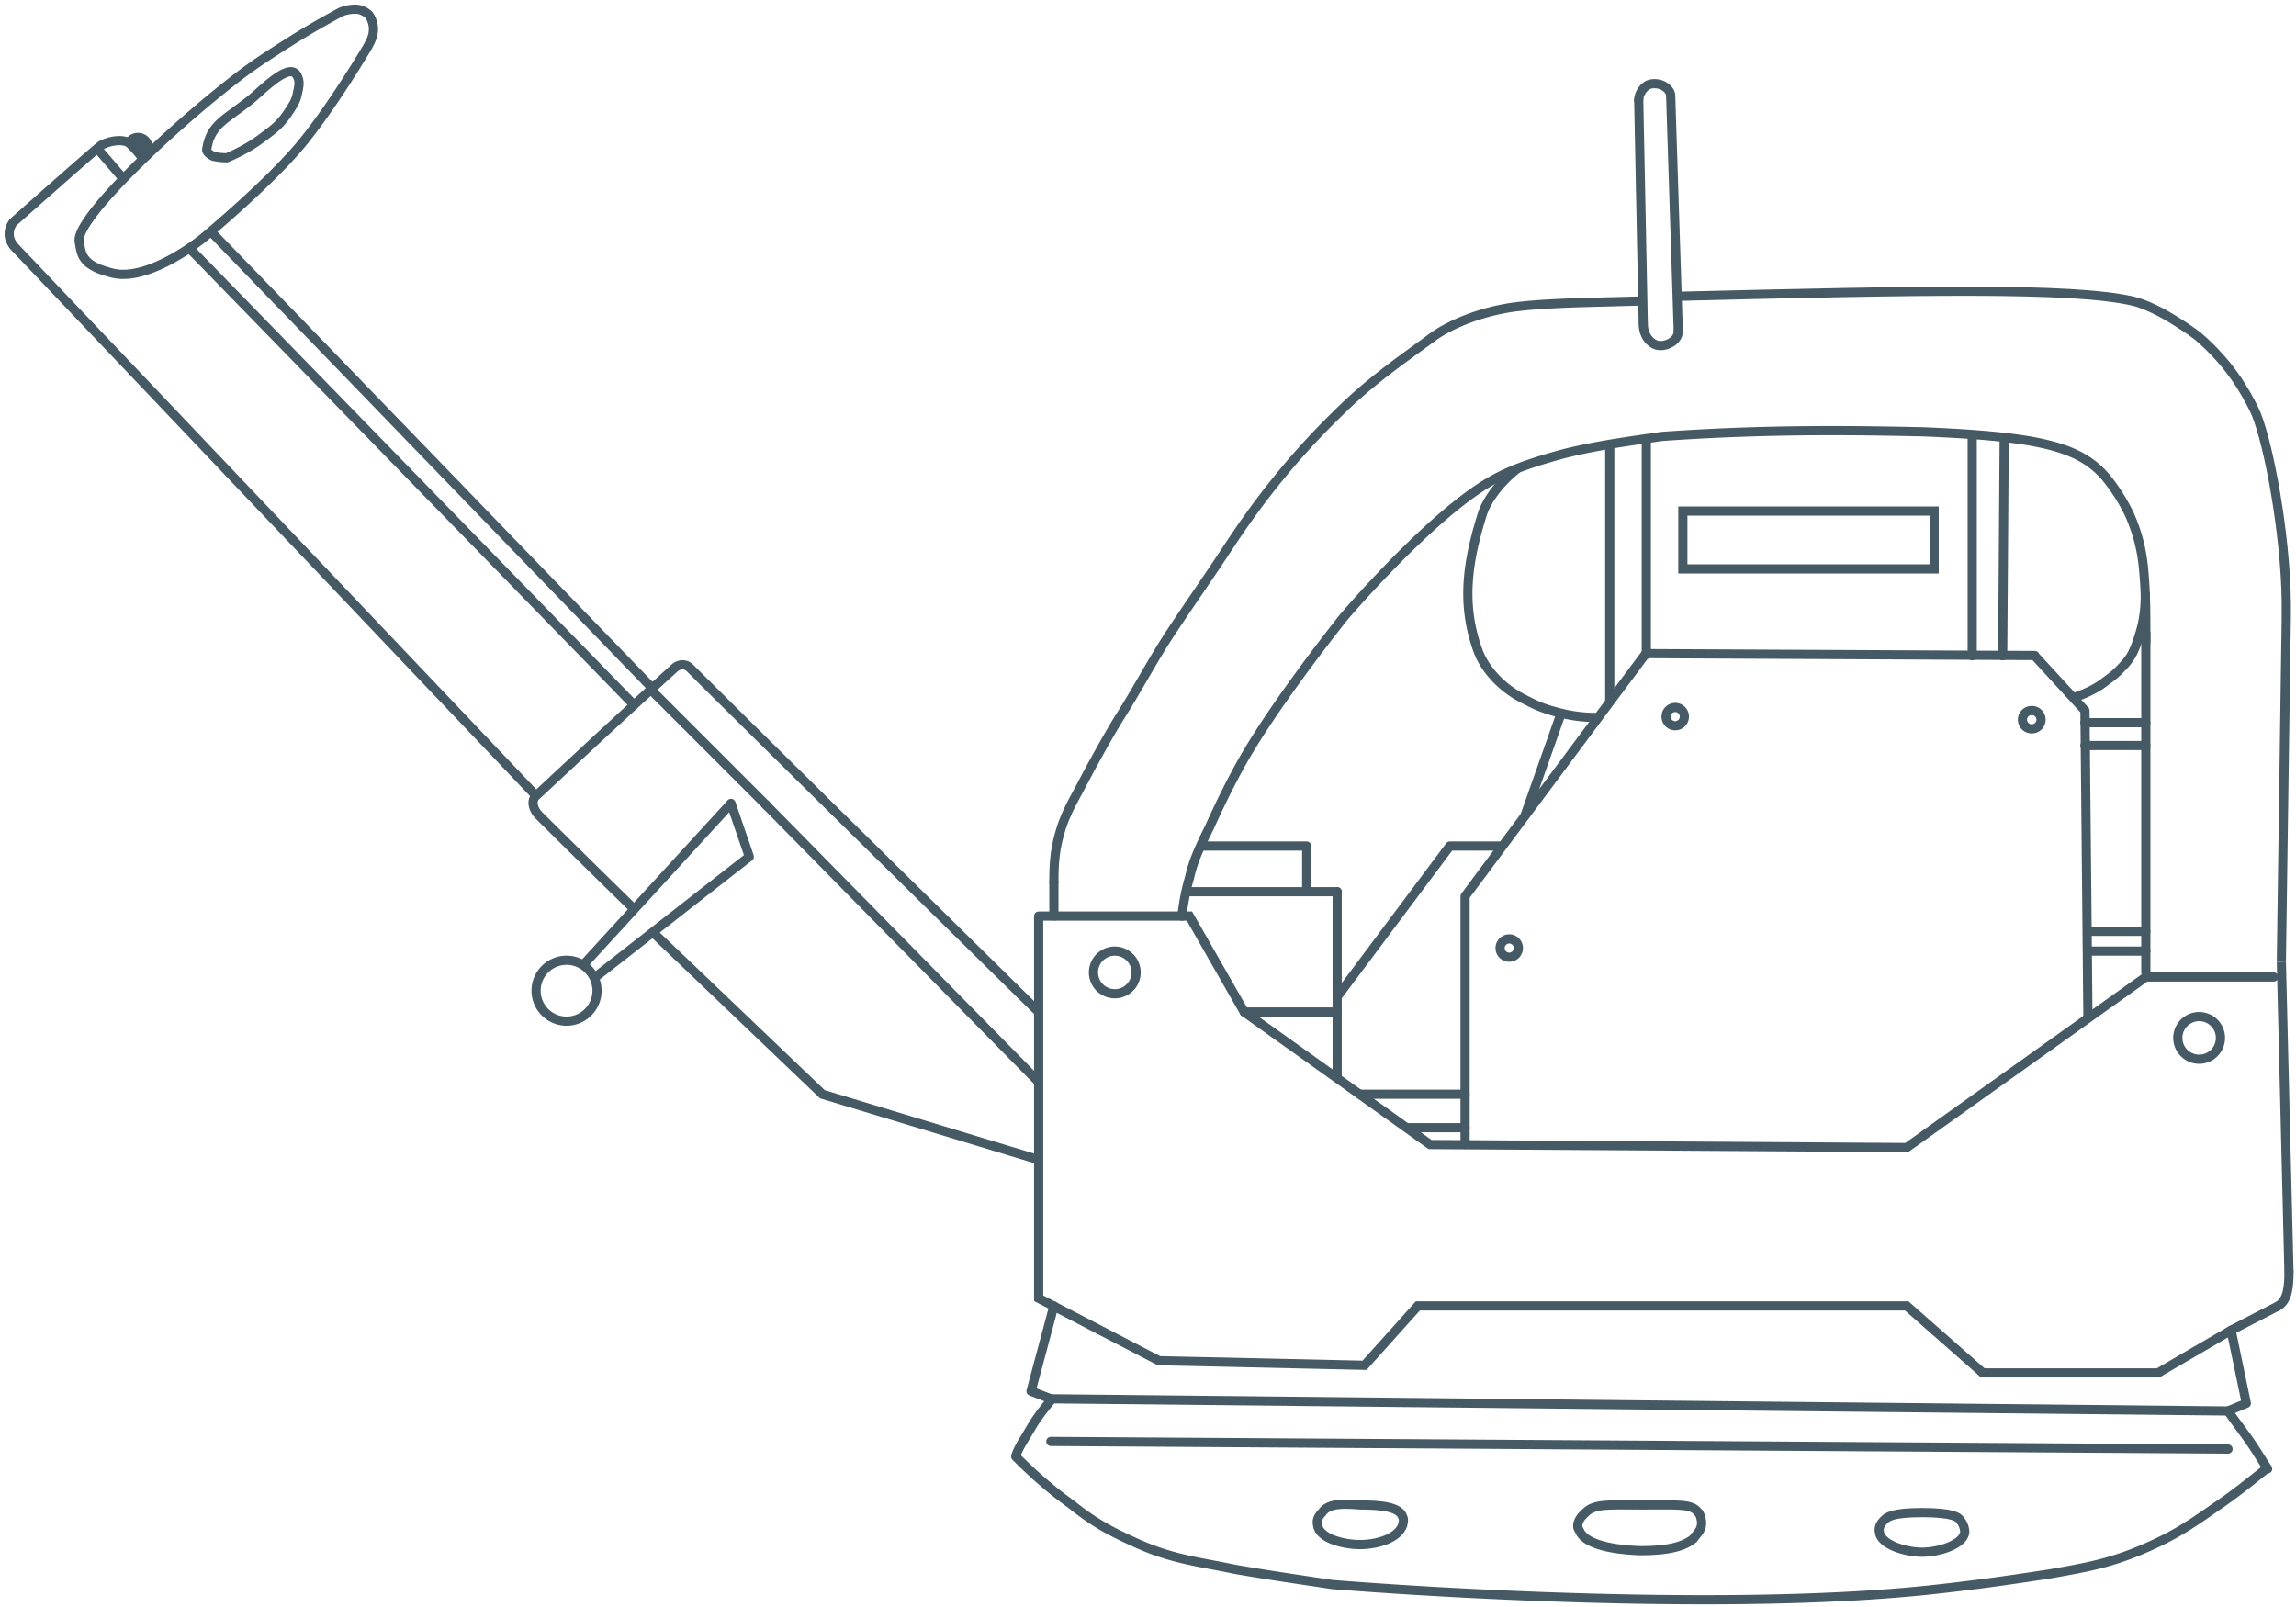 <svg width="250" height="175" fill="none" xmlns="http://www.w3.org/2000/svg"><path d="M70.975 74.888L22.887 25.14" stroke="#455A64" stroke-miterlimit="10"/><path d="M22.51 16.245l-.493-.078.494.078zm4.632-5.274l-.31-.393.31.393zm5.196-2.744l-.44.235.44-.235zm-.806 3.793l.42.271-.42-.27zm.806-1.638l.486.122a.604.604 0 0 0 .005-.024l-.49-.098zm-7.628 6.8v.5a.5.5 0 0 0 .197-.041l-.197-.46zm-1.492-.167l-.223.447a.503.503 0 0 0 .102.038l.121-.485zm-.213-.692c.192-1.216.619-1.903 1.308-2.55.359-.337.79-.664 1.32-1.05.522-.384 1.134-.82 1.818-1.359l-.618-.786c-.667.525-1.258.947-1.791 1.337-.528.386-1.005.746-1.414 1.13-.845.793-1.383 1.68-1.611 3.122l.988.156zm4.446-4.959c.344-.27.8-.686 1.27-1.104a21.28 21.28 0 0 1 1.492-1.233c.507-.37.94-.614 1.262-.693.155-.037.243-.026.287-.01.033.011.081.037.136.138l.881-.471a1.242 1.242 0 0 0-.685-.61c-.287-.102-.585-.084-.855-.018-.525.128-1.093.474-1.616.857-.536.391-1.08.863-1.565 1.292-.495.438-.912.82-1.225 1.066l.618.786zm4.5.927c.361-.56.684-1.032.873-1.787l-.97-.243c-.143.571-.37.911-.743 1.488l.84.542zm.878-1.81c.146-.733.454-1.549-.05-2.49l-.882.471c.291.544.136.896-.049 1.822l.98.196zm-8.119 6.2c-.16 0-.771-.001-1.37-.15l-.243.97c.727.181 1.443.18 1.613.18v-1zm-1.268-.113a1.74 1.74 0 0 1-.382-.245c-.105-.096-.041-.09-.055 0l-.988-.156c-.066.417.185.726.365.891.193.179.432.314.613.404l.447-.894zm7.67-4.819c-.96 1.49-1.565 1.884-2.888 2.876l.6.8c1.33-.997 2.063-1.481 3.128-3.134l-.84-.542zm-2.888 2.876c-1.283.963-2.571 1.608-3.71 2.097l.393.919c1.183-.507 2.548-1.188 3.917-2.216l-.6-.8zm-4.84-4.243l.316.387-.316-.387zm13.613-9.013l-.24-.439.24.439zm-7.312 4.37l.27.42h.002l-.272-.42zm2.985 10.115l-.383-.321.383.321zM22.057 25.97l.316.387.003-.002-.319-.386zm-9.617 3.814l.099-.49-.1.49zM8.626 26.3l-.494.082.494-.082zm.829 2.156l.364-.342-.364.342zm1.326.83l-.194.46.011.005.012.004.171-.47zM39.303 1.095l-.168.47.168-.47zm1.326 2.488l-.495-.066.495.066zm0-.83l-.493.08.493-.08zM36.757.93c-3.044 1.665-4.516 2.56-7.343 4.39l.543.839c2.81-1.818 4.26-2.7 7.28-4.352l-.48-.877zm-7.342 4.389c-2.342 1.505-3.97 2.735-6.347 4.676l.632.774c2.358-1.925 3.955-3.13 6.256-4.61l-.541-.84zm3.638 10.857c1.683-2.005 3.52-4.679 4.953-6.883 1.426-2.195 2.475-3.964 2.573-4.16l-.894-.447-.017.03-.044.079-.154.263c-.13.22-.31.52-.533.884a122.84 122.84 0 0 1-1.77 2.806c-1.426 2.196-3.237 4.828-4.88 6.785l.766.643zM22.057 25.97l.319.385.001-.001.004-.004.015-.012.06-.05.228-.19a143.062 143.062 0 0 0 3.634-3.17c2.196-1.985 4.87-4.532 6.735-6.752l-.766-.643c-1.818 2.164-4.45 4.674-6.64 6.652a142.18 142.18 0 0 1-3.831 3.335l-.058.048-.015.012a.04.04 0 0 0-.003.003l-.001.001.318.386zm-9.717 4.304c1.1.223 2.284.064 3.414-.268 1.134-.334 2.247-.853 3.221-1.39a25.853 25.853 0 0 0 3.328-2.203l.051-.04c.006-.005.01-.01.014-.012l.004-.003h.001l-.316-.389-.316-.387-.003.002-.01.01-.046.035a22.887 22.887 0 0 1-.86.641c-.582.413-1.396.954-2.33 1.47-.936.516-1.98 1-3.02 1.307-1.045.307-2.053.425-2.933.247l-.199.98zm-4.208-3.89c.08.473.14.899.264 1.278.134.406.339.759.694 1.137l.73-.684c-.263-.28-.39-.507-.474-.766-.094-.285-.14-.608-.227-1.13l-.987.164zm4.407 2.91a10.266 10.266 0 0 1-1.023-.285c-.162-.053-.303-.1-.404-.136l-.118-.042a7.709 7.709 0 0 1-.031-.011l-.008-.003h-.002l-.172.47-.171.469h.001l.002.001.01.003.034.013a14.258 14.258 0 0 0 .55.187c.336.109.773.24 1.133.314l.199-.98zm-1.758-.008l.195-.46-.007-.003-.025-.011a5.587 5.587 0 0 1-.43-.213c-.273-.147-.544-.323-.695-.484l-.729.684c.267.285.66.523.946.679a7.392 7.392 0 0 0 .503.248l.034.015.01.004.002.001h.001l.195-.46zM37.237 1.807c.213-.116.572-.226.963-.277.397-.053.74-.033.935.037l.336-.942c-.414-.148-.941-.147-1.402-.087-.468.062-.957.198-1.312.392l.48.877zm1.898-.24c.293.104.535.272.643.38l.708-.707A2.868 2.868 0 0 0 39.47.625l-.336.942zm1.444 3.566c.149-.297.46-.832.546-1.484l-.991-.131c-.06.445-.266.802-.45 1.168l.895.447zm.546-1.484a2.94 2.94 0 0 0-.002-.974l-.987.159c.041.258.036.395-.002.684l.991.131zm-1.347-1.702l.02.023.045.068a2.388 2.388 0 0 1 .293.796l.987-.16a3.388 3.388 0 0 0-.253-.826c-.102-.226-.237-.46-.384-.608l-.708.707zM9.118 26.219c-.02-.124.017-.383.218-.814.193-.412.502-.913.92-1.49.833-1.15 2.056-2.549 3.507-4.056 2.899-3.013 6.667-6.419 9.937-9.09l-.632-.774c-3.296 2.691-7.094 6.124-10.026 9.17-1.464 1.522-2.723 2.958-3.596 4.164-.436.602-.786 1.16-1.016 1.653-.221.474-.37.966-.298 1.401l.987-.164z" fill="#455A64"/><path d="M68.82 76.546l-48.034-49.35m-10.17-11.01l2.677 3.124" stroke="#455A64" stroke-miterlimit="10" stroke-linecap="round" stroke-linejoin="round"/><path d="M63.513 105.067L79.598 87.49m-14.759 18.904l16.748-13.1" stroke="#455A64" stroke-miterlimit="10"/><path d="M79.598 87.49l1.99 5.804m33.164 6.468h-1.658" stroke="#455A64" stroke-miterlimit="10" stroke-linecap="round" stroke-linejoin="round"/><path d="M114.752 99.76v-3.814" stroke="#455A64" stroke-miterlimit="10"/><path d="M112.265 151.498l2.488-9.287m-.332 10.117l-2.156-.829m-1.65 7.016c.331-.995.987-1.876 1.65-3.037.663-1.161 1.493-2.156 2.156-2.985m128.181 1.161c.664.995 1.327 1.824 2.156 2.985.829 1.161 1.492 2.322 2.156 3.317m-2.322-7.132l-1.99.829m.332-8.787l1.658 7.959" stroke="#455A64" stroke-miterlimit="10" stroke-linecap="round" stroke-linejoin="round"/><path d="M249.235 138.412c0 1.581-.092 3.243-1.253 3.85" stroke="#455A64" stroke-miterlimit="10"/><path d="M123.718 168.03l.206-.455-.206.455zm-7.142-4.261l.313-.391-.022-.016-.291.407zm-5.616-5.494a.5.5 0 0 0-.707.707l.707-.707zm34.138 14.282l-.074.495.032.004.042-.499zm-10.613-1.658l-.102.49.017.003.085-.493zm76.445 2.156l.056.497-.056-.497zm12.271-1.658l.076.494.013-.002-.089-.492zm9.981-2.631l-.195-.461.195.461zm13.878-8.421a.501.501 0 0 0-.625-.781l.625.781zm-5.785 3.755l-.277-.416-.011.008.288.408zm-117.351 3.475c-3-1.359-4.589-2.24-7.035-4.197l-.625.781c2.529 2.023 4.195 2.945 7.248 4.327l.412-.911zm-7.057-4.213c-2.291-1.637-4.26-3.44-5.907-5.087l-.707.707c1.67 1.669 3.681 3.514 6.033 5.194l.581-.814zm28.305 8.701c-3.32-.498-6.795-.994-10.601-1.656l-.171.985c3.821.664 7.311 1.163 10.624 1.66l.148-.989zm-10.585-1.653c-4.026-.839-6.793-1.084-10.663-2.835l-.412.911c4.001 1.811 6.938 2.083 10.871 2.903l.204-.979zm76.399 3.142c4.814-.541 7.975-.997 12.291-1.661l-.152-.989c-4.308.663-7.455 1.117-12.251 1.656l.112.994zm12.304-1.663c3.64-.662 6.307-1.066 10.087-2.663l-.39-.921c-3.661 1.547-6.22 1.935-9.876 2.6l.179.984zm23.145-12.325c-1.665 1.332-3.469 2.808-5.437 4.12l.555.832c2.012-1.341 3.855-2.85 5.507-4.171l-.625-.781zm-5.448 4.128c-2.807 1.981-4.639 3.193-8 4.613l.39.921c3.456-1.46 5.356-2.719 8.187-4.717l-.577-.817zm-95.889 8.865l-.041.499h.007l.022.002.088.007.343.028a486.593 486.593 0 0 0 6.242.445c4.179.271 10.018.603 16.656.844 13.269.484 29.757.61 42.571-.83l-.112-.994c-12.736 1.431-29.163 1.308-42.423.825a591.805 591.805 0 0 1-16.627-.843 488.397 488.397 0 0 1-6.569-.471l-.087-.007-.021-.002-.006-.001h-.001l-.042.498z" fill="#455A64"/><path d="M114.421 156.97l128.181.829m-26.697-8.291h19.069m-120.553 2.819l128.181 1.327" stroke="#455A64" stroke-miterlimit="10" stroke-linecap="round" stroke-linejoin="round"/><path d="M248.406 104.736l.829 33.828" stroke="#455A64" stroke-miterlimit="10"/><path d="M159.525 97.605v27.029m19.733-53.53l-19.733 26.501m62.04-26.219l-41.831-.205m47.609 39.525l-.324-33.33m-5.477-5.971l5.473 5.97" stroke="#455A64" stroke-miterlimit="10" stroke-linecap="round" stroke-linejoin="round"/><path d="M248.406 104.736l.497-34.989m.002.216c0-1.373.092-3.586 0-5.881-.312-7.746-2.158-16.888-3.484-19.541-.995-1.99-2.653-4.975-6.136-7.96 0 0-4.145-3.15-7.13-3.814-6.659-1.48-22.884-1.16-49.581-.497m-4.145-21.556l.497 24.542" stroke="#455A64" stroke-miterlimit="10"/><path d="M181.911 10.382c0-.565-.876-1.447-2.119-1.24-.808.135-1.363 1.094-1.363 1.738" stroke="#455A64" stroke-miterlimit="10" stroke-linecap="round" stroke-linejoin="round"/><path d="M182.74 36.084l-.829-25.702" stroke="#455A64" stroke-miterlimit="10"/><path d="M178.926 35.256c0 .83.321 1.76 1.224 2.231.902.471 2.59-.235 2.59-1.401" stroke="#455A64" stroke-miterlimit="10" stroke-linecap="round" stroke-linejoin="round"/><path d="M115.503 90.346l.478.147.001-.003-.479-.144zm11.972-21.453l.417.276-.417-.276zm37.964-35.526l.055.497-.055-.497zM145.64 45.053l.347.36.006-.006-.353-.354zm-28.674 40.872c-.482.889-1.426 2.56-1.942 4.277l.958.288c.48-1.6 1.367-3.173 1.863-4.089l-.879-.476zm-1.94 4.274c-.685 2.224-.776 3.844-.776 5.994h1c0-2.105.089-3.612.731-5.7l-.955-.294zm18.489-31.19c-2.166 3.331-4.156 6.121-6.457 9.609l.834.55c2.256-3.417 4.315-6.313 6.461-9.614l-.838-.545zm-6.457 9.609c-.973 1.473-1.859 2.98-2.742 4.495-.884 1.519-1.764 3.045-2.731 4.577l.846.534c.978-1.55 1.868-3.096 2.749-4.608.883-1.515 1.757-3 2.712-4.447l-.834-.551zm-9.766 17.764l.444.23v-.001l.002-.003a.089.089 0 0 1 .006-.011l.023-.045.091-.174.339-.645c.29-.548.696-1.31 1.162-2.169.935-1.72 2.108-3.813 3.072-5.34l-.846-.534c-.982 1.556-2.168 3.675-3.104 5.397-.469.862-.877 1.628-1.168 2.178l-.341.65-.092.175a.855.855 0 0 1-.03.057l-.001.003-.001.001.444.23zm38.676-49.037c1.773-1.401 5.369-3.019 9.526-3.48l-.11-.995c-4.316.48-8.096 2.158-10.036 3.69l.62.785zm9.526-3.48c3.797-.422 8.283-.43 13.448-.597l-.032-1c-5.117.165-9.678.175-13.526.602l.11.994zm-10.08 2.646c-3.134 2.31-6.612 4.673-10.128 8.188l.707.708c3.449-3.449 6.847-5.757 10.014-8.09l-.593-.806zm-10.122 8.183c-5.174 5.007-9.055 10.164-11.889 14.498l.837.547c2.805-4.289 6.64-9.384 11.747-14.327l-.695-.718z" fill="#455A64"/><path d="M233.648 105.896V68.917" stroke="#455A64" stroke-miterlimit="10" stroke-linecap="round" stroke-linejoin="round"/><path d="M113.094 141.383h-.5v.304l.27.14.23-.444zm13.1 6.799l-.23.444.103.053.116.003.011-.5zm116.74-3.317l-.23-.444-.011.006-.011.007.252.431zm-94.354 3.814l-.011.5.23.005.153-.171-.372-.334zm5.804-6.467v-.5h-.223l-.149.166.372.334zm53.229 0l.33-.375-.141-.125h-.189v.5zm-78.103-42.45l.435-.248-.144-.252h-.291v.5zm5.97 10.447l-.434.248.054.095.09.064.29-.407zm20.231 14.426l-.291.407.129.092.158.001.004-.5zm51.902.332l-.003.5.162.001.132-.094-.291-.407zm26.034-18.572v-.5a.496.496 0 0 0-.29.093l.29.407zm13.93.5a.5.5 0 0 0 0-1v1zm-121.153 40.843l-13.1-6.798-.46.887 13.1 6.799.46-.888zm121.421-5.97l-5.141 2.653.459.889 5.14-2.653-.458-.889zm-98.893 7.245l5.804-6.467-.744-.668-5.804 6.467.744.668zm58.661-7.301h-53.229v1h53.229v-1zm8.622 7.421l-8.292-7.296-.66.751 8.291 7.296.661-.751zm26.447-4.699l-7.96 4.643.504.863 7.96-4.643-.504-.863zm-94.091 3.745l-22.386-.497-.022 1 22.386.497.022-1zM129.51 99.262h-14.758v1h14.758v-1zm6.404 10.698l-5.969-10.446-.869.496 5.97 10.447.868-.497zm20.087 14.268l-20.231-14.427-.58.815 20.23 14.426.581-.814zm51.615.239l-51.902-.332-.007 1 51.903.332.006-1zm25.741-18.479l-26.034 18.572.581.814 26.034-18.572-.581-.814zm14.22-.093h-13.93v1h13.93v-1zm-134.983-6.133v41.621h1V99.762h-1z" fill="#455A64"/><path d="M185.244 166.214c-.166.663-.664.995-.829 1.326-.995.829-2.654 1.327-5.638 1.327 0 0-4.975 0-6.467-1.658-.166-.166-.332-.498-.498-.829-.166-.83.663-1.493.829-1.659.995-.995 2.488-.829 6.136-.829 3.979 0 5.472-.166 6.135.829 0-.166.498.664.332 1.493zm28.687.662c-.166 1.327-2.819 2.156-4.643 2.156-1.824 0-4.477-.829-4.643-2.156-.166-.663.331-1.16.497-1.326.332-.332.829-.829 4.146-.829 3.316 0 3.98.497 4.145.829.166.166.498.663.498 1.326zm-61.189-.829c-.498 1.492-2.819 2.155-4.643 2.155-1.824 0-4.477-.663-4.643-2.155-.166-.664.331-1.161.497-1.327.664-.995 2.156-.995 4.146-.829 2.155 0 4.311.166 4.643 1.326.166.332 0 .664 0 .83z" stroke="#455A64" stroke-miterlimit="10" stroke-linecap="round" stroke-linejoin="round"/><path d="M61.689 111.202a3.316 3.316 0 1 0 0-6.633 3.316 3.316 0 0 0 0 6.633z" stroke="#455A64" stroke-miterlimit="10"/><path d="M1.497 24.145l-.332-.373-.01.01-.011.01.353.353zm0 2.654l-.4.3.018.023.02.021.362-.344zM12.44 15.357l-.068-.496.068.496zM1.497 24.145l.332.374.002-.001a.147.147 0 0 0 .005-.005c.004-.003.01-.01.02-.017l.077-.068.293-.26a1652.798 1652.798 0 0 1 4.25-3.757 636.107 636.107 0 0 1 3.263-2.858c.455-.395.84-.726 1.12-.963a20.077 20.077 0 0 1 .427-.35c.033-.025.017-.01-.02.009l-.447-.894c-.057.028-.112.07-.133.085a20.515 20.515 0 0 0-.472.386c-.286.242-.675.576-1.13.972-.912.79-2.096 1.83-3.269 2.863A1740.87 1740.87 0 0 0 1.27 23.68l-.077.068a4.117 4.117 0 0 1-.02.018l-.005.004-.001.001.331.374zm57.238 62.172L1.86 26.454l-.725.69 56.875 59.86.725-.688zM11.266 16.249c.302-.15.746-.329 1.241-.397l-.135-.99a5.088 5.088 0 0 0-1.553.492l.447.895zm1.241-.397c.403-.055.678-.062 1.134.053l.244-.97c-.608-.154-1.017-.142-1.513-.074l.135.991zm-11.363 7.94c-.242.242-.644.86-.644 1.68h1c0-.507.26-.883.35-.973l-.706-.707zM.5 25.472c0 .232.014.848.597 1.627l.8-.6c-.41-.548-.397-.927-.397-1.027h-1zm13.14-9.568c-.028-.007-.01-.008.066.048.067.048.15.12.247.213.194.185.414.428.626.676a21.02 21.02 0 0 1 .775.97h.001l.401-.299.4-.299v-.001a1.232 1.232 0 0 0-2.27-2.277l-.245.97z" fill="#455A64"/><path d="M166.051 88.8l3.921-11.093m-12.106 14.426h5.553m-17.823 16.416l12.271-16.416m-12.271 4.975v20.231m-3.317-25.206v4.975m-11.442-4.975h11.442" stroke="#455A64" stroke-miterlimit="10" stroke-linecap="round" stroke-linejoin="round"/><path d="M160.923 70.841l-.47.17.47-.17zm4.97 5.266l-.225.446.225-.446zm-.415-24.644a.501.501 0 0 0-.625-.781l.625.78zm-4.02 4.347l-.468-.175a.234.234 0 0 0-.008.025l.476.15zm12.464 22.812a.5.5 0 1 0-.046-.998l.046.998zm-13.469-7.61c.76 2.09 2.634 4.241 5.215 5.541l.449-.893c-2.376-1.197-4.06-3.162-4.724-4.99l-.94.342zm5.215 5.541c1.232.621 1.965 1.055 4.197 1.603l.238-.972c-2.117-.52-2.767-.91-3.986-1.524l-.449.893zm-.815-25.871c-2.106 1.684-3.33 3.533-3.863 4.953l.937.351c.462-1.233 1.569-2.938 3.551-4.523l-.625-.781zm5.012 27.474a16.79 16.79 0 0 0 2.859.44 14.168 14.168 0 0 0 1.172.027h.026l-.023-.5-.023-.5h-.003l-.012.001-.052.002c-.048 0-.12.002-.214.001-.188 0-.463-.007-.805-.03a15.747 15.747 0 0 1-2.687-.413l-.238.972zm-8.883-22.496c-1.601 5.068-2.499 9.928-.529 15.352l.94-.342c-1.857-5.111-1.036-9.711.542-14.709l-.953-.301z" fill="#455A64"/><path d="M129.179 97.108h16.416m29.683-20.858V48.52m3.98-.662v23.425m38.968-23.425l-.165 23.547m-3.317-23.547v23.547m6.467 7.96a.995.995 0 1 0 0-1.989.995.995 0 0 0 0 1.99zm-38.803-.333a.995.995 0 1 0 0-1.99.995.995 0 0 0 0 1.99zm-18.074 25.206a.995.995 0 1 0-.002-1.99.995.995 0 0 0 .002 1.99zm-18.739 5.97H135.48m12.603 8.954h11.442m-6.302 3.648h6.302" stroke="#455A64" stroke-miterlimit="10" stroke-linecap="round" stroke-linejoin="round"/><path d="M210.598 55.652h-27.361v6.301h27.361v-6.301zm28.854 59.696a2.32 2.32 0 1 0 0-4.642 2.32 2.32 0 0 0 0 4.642zm-118.067-7.13a2.322 2.322 0 1 0 0-4.644 2.322 2.322 0 0 0 0 4.644z" stroke="#455A64" stroke-miterlimit="10"/><path d="M70.976 75.218l12.6 12.601" stroke="#455A64" stroke-miterlimit="10" stroke-linecap="round" stroke-linejoin="round"/><path d="M113.094 117.835L83.246 87.49" stroke="#455A64" stroke-miterlimit="10"/><path d="M58.373 86.661l-.341-.365.34.365zm15.09-13.929l.336.37-.337-.37zm1.658 0l.354-.353-.354.353zm14.426 46.431l-.345.361.086.083.115.034.144-.478zM58.704 88.817l.353-.354-.353.354zm.01-1.79c5.116-4.766 9.779-9.11 15.085-13.924l-.673-.74c-5.31 4.82-9.978 9.167-15.094 13.933l.681.731zm54.38 23.181l.351-.356-.001-.002-.005-.004-.017-.017-.07-.068-.27-.266-1.033-1.016-3.728-3.67c-3.11-3.063-7.317-7.206-11.704-11.529-8.775-8.648-18.267-18.015-21.142-20.9l-.708.705c2.88 2.89 12.375 12.261 21.148 20.907 4.387 4.324 8.594 8.467 11.704 11.529l3.729 3.67 1.032 1.016.271.267.069.068.018.017.004.004.001.001c.001.001.001.001.351-.356zm-23.691 9.433l23.546 7.131.29-.957-23.547-7.131-.29.957zM58.35 89.171a1450.8 1450.8 0 0 0 6.704 6.616 3080.875 3080.875 0 0 0 3.609 3.537l.225.22.058.058.015.014a.162.162 0 0 1 .004.004v.001h.001l.35-.357.35-.358h-.002a1.48 1.48 0 0 0-.019-.018l-.058-.058-.225-.22-.832-.814-2.776-2.723c-2.188-2.148-4.84-4.759-6.698-6.61l-.706.708zm-.32-2.876c-.472.44-.554 1.026-.441 1.543.11.503.406.98.761 1.333l.706-.708c-.248-.247-.43-.559-.49-.838-.058-.266-.004-.457.146-.598l-.681-.731zM75.476 72.38c-.668-.67-1.695-.61-2.349-.017l.672.74c.307-.277.722-.264.969-.017l.708-.706zm14.418 46.422L71.32 101.058l-.691.723 18.572 17.743.69-.723z" fill="#455A64"/><path d="M227.014 78.701h6.633m-6.633 2.488h6.633m-6.301 20.229h6.301m-6.301 2.157h6.301" stroke="#455A64" stroke-miterlimit="10" stroke-linecap="round" stroke-linejoin="round"/><path d="M128.186 99.69a.5.5 0 0 0 .99.142l-.99-.142zm1.325-4.075l.478.144a.44.44 0 0 0 .01-.035l-.488-.109zm2.155-5.472l.447.224a.121.121 0 0 0 .008-.017l-.455-.207zm3.648-7.296l-.435-.246.435.246zm26.77-30.31l.255.43-.255-.43zm-15.771 14.667l-.381-.324-.01.011.391.313zm34.603-19.677l-.036-.499a.441.441 0 0 0-.038.005l.074.494zm-10.951 1.964l-.126-.484-.008.002.134.482zm39.638-2.462l.021-.5h-.01l-.011.5zm19.072 4.282l.349-.358-.349.358zm4.472 18.652a.5.5 0 0 0 1 0h-1zM129.176 99.832c.167-1.167.328-2.456.813-4.073l-.957-.287c-.51 1.7-.681 3.063-.846 4.218l.99.142zm.823-4.108c.318-1.435.796-2.72 2.114-5.357l-.894-.447c-1.334 2.669-1.852 4.037-2.197 5.587l.977.217zm2.122-5.374c.828-1.82 2.072-4.503 3.629-7.257l-.871-.492c-1.579 2.793-2.838 5.508-3.668 7.335l.91.414zm29.708-38.244c-3.391 2.01-7.373 5.72-10.485 8.895a133.14 133.14 0 0 0-5.003 5.406l-.303.35-.079.09-.02.025-.005.006-.001.001h-.001l.381.325.381.324.001-.002.005-.006.019-.022.077-.09.298-.344a131.743 131.743 0 0 1 4.965-5.363c3.109-3.172 7.012-6.797 10.28-8.735l-.51-.86zm-15.516 15.098l-.391-.312-.001.001-.004.005-.016.02a2.914 2.914 0 0 0-.063.08l-.241.304a211.459 211.459 0 0 0-3.822 5.013c-2.297 3.11-5.062 7.041-6.896 10.286l.871.492c1.802-3.189 4.536-7.08 6.829-10.183a215.06 215.06 0 0 1 3.803-4.989l.239-.301.062-.078a.35.35 0 0 0 .015-.02l.004-.005h.001v-.001l-.39-.312zm34.529-20.171c-3.3.495-7.156.97-11.003 1.974l.252.968c3.781-.986 7.565-1.453 10.899-1.953l-.148-.99zm-11.011 1.976c-2.99.831-5.55 1.643-8.002 3.097l.51.86c2.33-1.381 4.78-2.165 7.76-2.993l-.268-.964zm11.12-.983c11.584-.828 21.348-.663 28.641-.497l.022-1c-7.299-.165-17.102-.332-28.734.5l.071.997zm28.631-.497c5.884.248 9.9.623 12.792 1.273 2.878.647 4.61 1.56 5.952 2.867l.698-.716c-1.512-1.473-3.429-2.452-6.431-3.127-2.986-.671-7.079-1.047-12.969-1.296l-.042.999zm18.744 4.14c1.183 1.153 2.59 3.396 3.203 4.841l.921-.39c-.652-1.537-2.127-3.902-3.426-5.167l-.698.716zm3.203 4.841c.615 1.454 1.166 3.141 1.389 5.624l.996-.09c-.234-2.604-.816-4.393-1.464-5.924l-.921.39zm1.389 5.624c.225 2.518.229 4.183.229 7.83h1c0-3.644-.003-5.351-.233-7.92l-.996.09z" fill="#455A64"/><path d="M233.597 64.54c0 2.302-.274 3.657-1.001 5.657-.476 1.311-.938 1.87-1.933 2.865-.498.498-.995.83-1.658 1.327-.664.498-1.824 1.16-3.483 1.658" stroke="#455A64" stroke-miterlimit="10"/></svg>